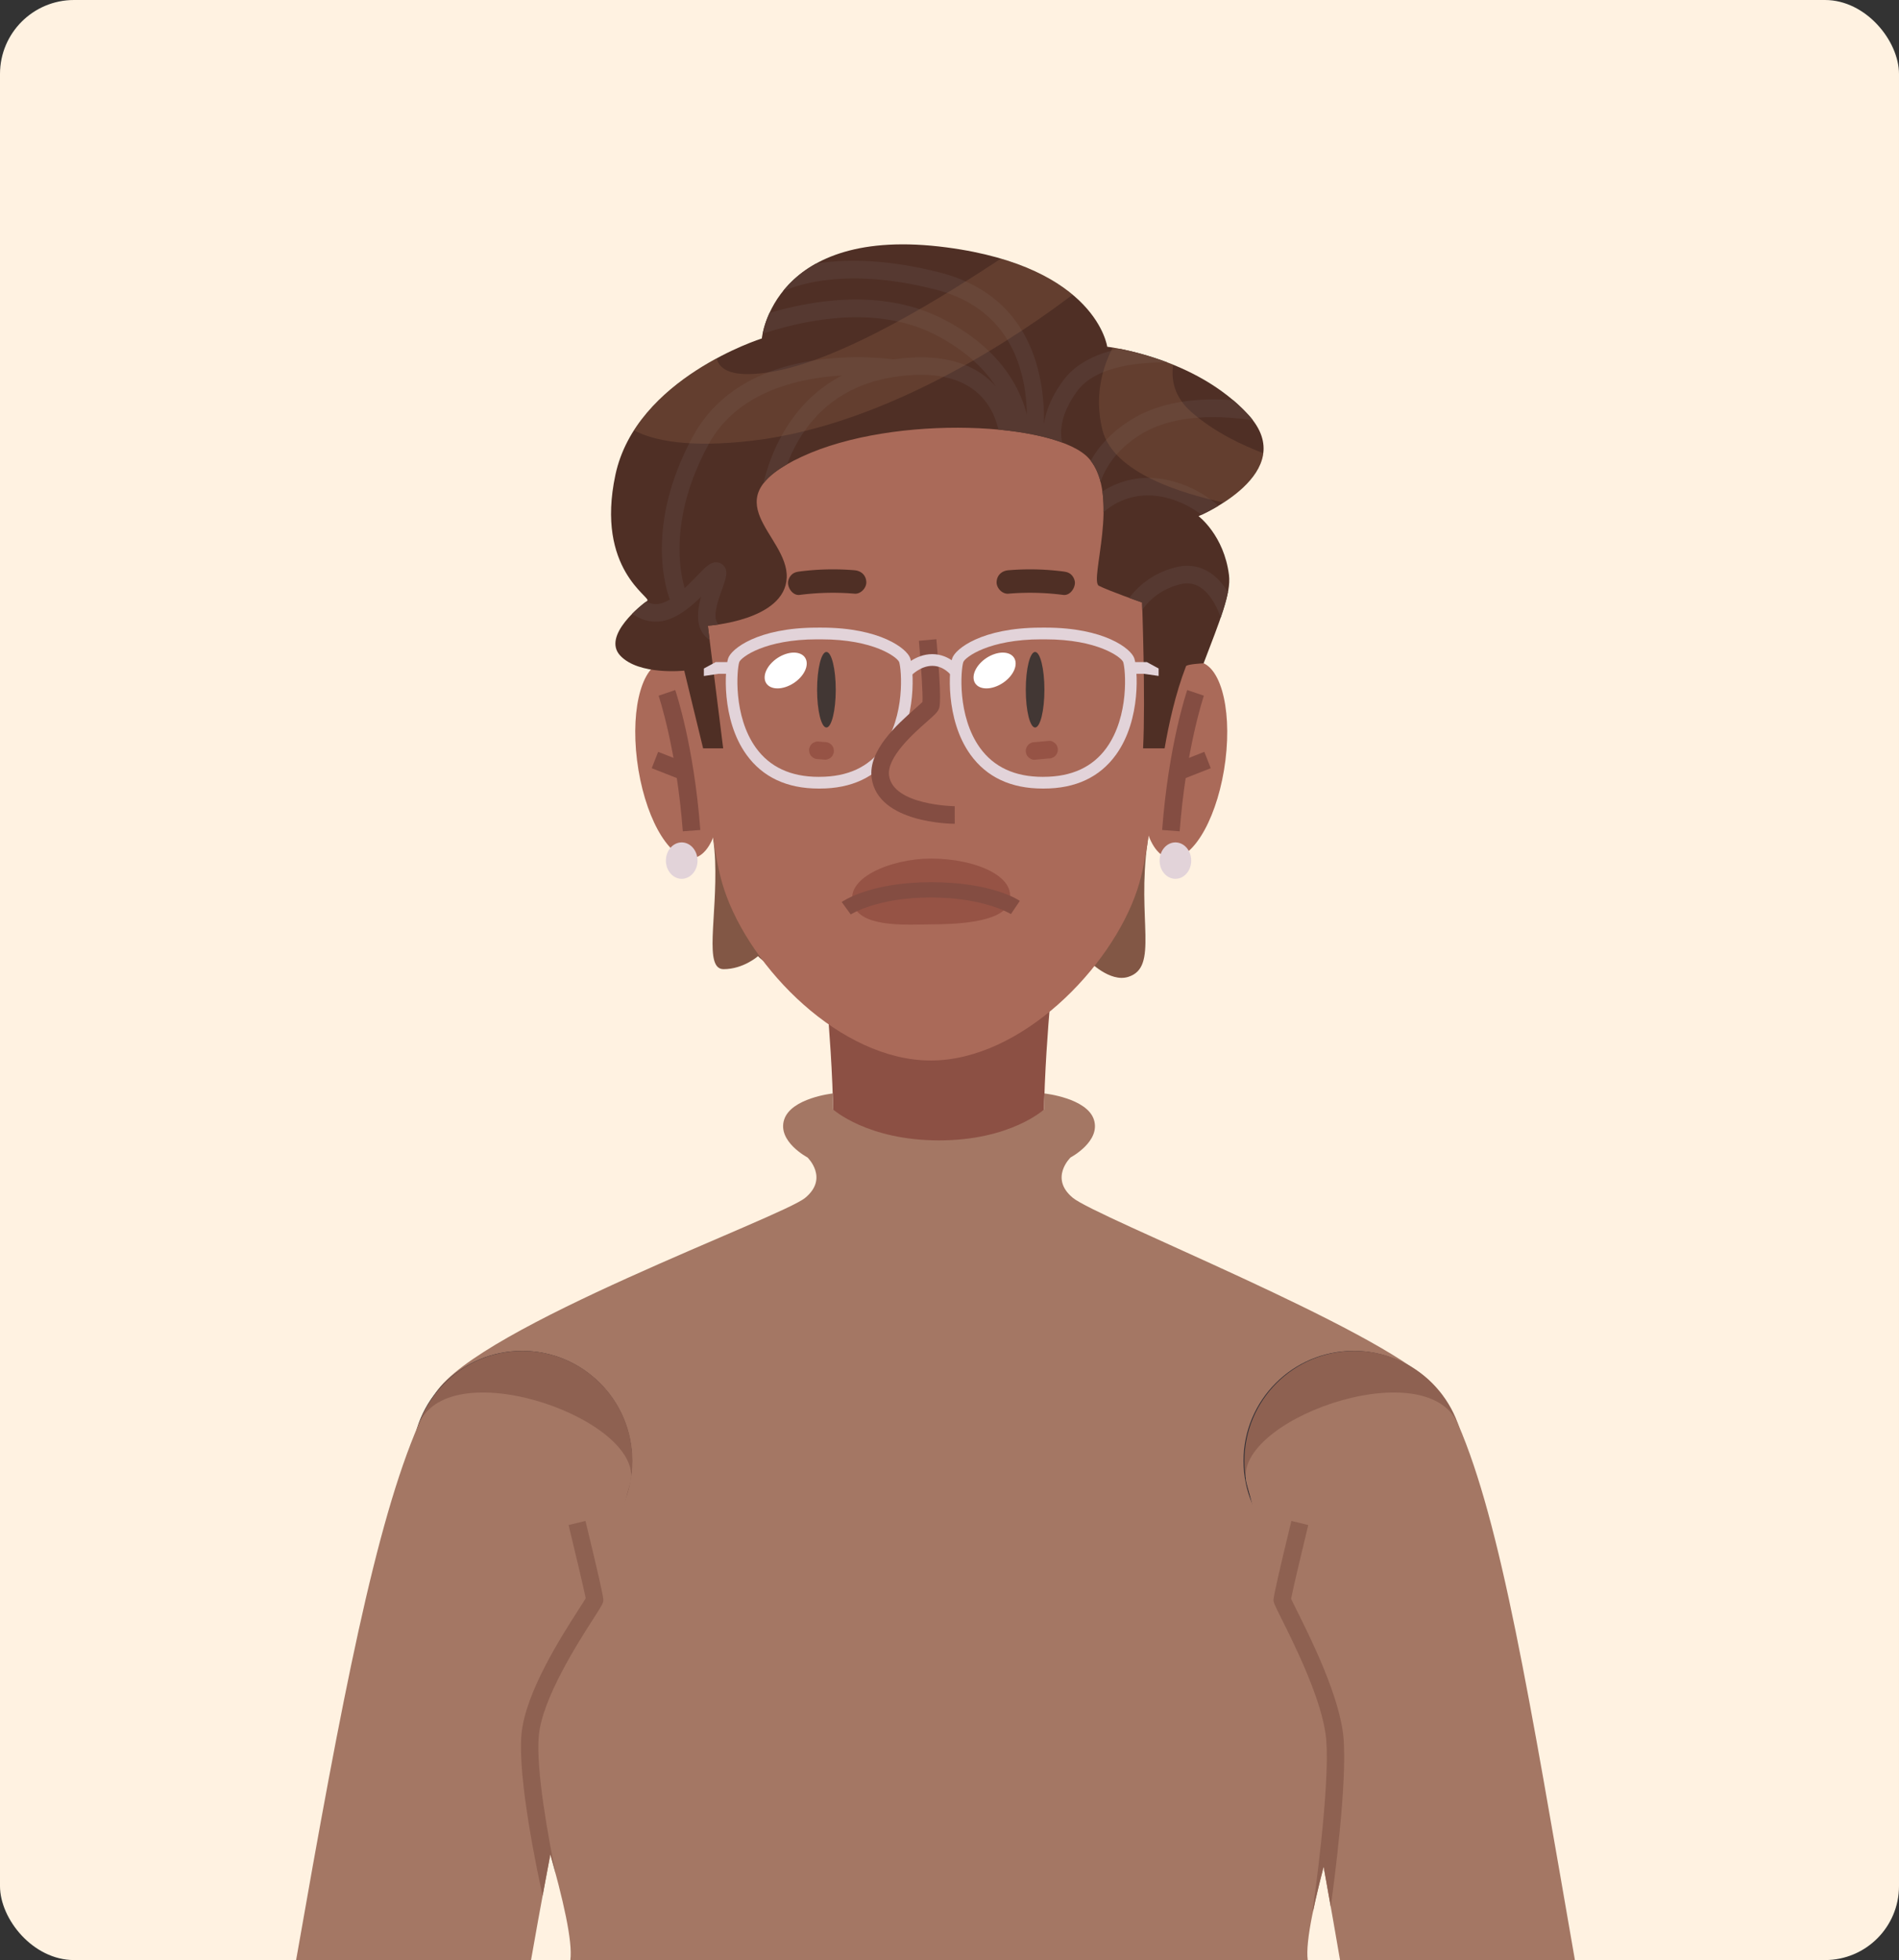 <svg xmlns="http://www.w3.org/2000/svg" viewBox="0 0 256.613 264.833">
  <rect x="0" y="0" width="256.613" height="264.833" fill="#333333" stroke="none"/>
  <rect width="256.613" height="264.833" fill="#fff2e1" rx="10" ry="10"/>
  <path fill="#8c5044" d="M141.95 161.952c-2.03-5.545 0-26.852 0-26.852h-30.238s2.029 21.307 0 26.852-18.535 11.422-18.535 11.422.504 12.131 13.039 20.727c8.94 6.13 20.615 6.207 20.615 6.207s11.674-.076 20.614-6.207c12.535-8.596 13.04-20.727 13.04-20.727s-16.507-5.877-18.536-11.422Z"/>
  <path fill="#a47764" d="M193.571 186.985c-7.635-7.615-45.364-22.479-48.593-25.138s-.31-5.46-.31-5.46 4.088-2.152 3.156-5.093-6.688-3.551-6.688-3.551l-.061 2.167s-4.52 4.173-14.183 4.173-14.308-4.173-14.308-4.173l-.061-2.167s-5.631.61-6.564 3.551c-.932 2.94 3.156 5.093 3.156 5.093s2.92 2.801-.31 5.46c-3.228 2.66-44.094 17.419-49.9 26.3-4.787 7.324 19.49 66.66 18.165 76.686h99.645c-1.33-10.145 23.053-71.668 16.856-77.848"/>
  <path fill="#2c2b33" d="M70.547 182.522c-8.208 0-14.862 6.655-14.862 14.864s6.654 14.862 14.862 14.862 14.863-6.654 14.863-14.862-6.654-14.864-14.863-14.864m112.359 0c-8.209 0-14.863 6.655-14.863 14.864s6.654 14.862 14.863 14.862 14.862-6.654 14.862-14.862-6.654-14.864-14.862-14.864"/>
  <path fill="#8e6151" d="M70.594 182.522c-8.209 0-14.863 6.655-14.863 14.864s6.654 14.862 14.863 14.862 14.863-6.654 14.863-14.862-6.655-14.864-14.863-14.864"/>
  <path fill="#a47764" d="M56.592 192.395c-5.846 13.49-10.367 36.95-16.578 72.438H71.76c4.967-28.433 12.064-60.352 13.329-64.165 2.822-8.511-24.148-18.309-28.497-8.273"/>
  <path fill="#8e6151" d="M183.02 182.522c-8.209 0-14.863 6.655-14.863 14.864s6.654 14.862 14.863 14.862 14.863-6.654 14.863-14.862-6.655-14.864-14.863-14.864"/>
  <path fill="#a47764" d="M168.525 200.668c1.264 3.813 7.682 35.732 12.556 64.165h31.738c-6.17-35.488-9.952-58.947-15.798-72.438-4.348-10.036-31.319-.238-28.496 8.273"/>
  <path fill="#8e6151" d="M76.834 206.055c1.008 4.154 2.106 8.818 2.314 9.895-.182.31-.552.886-.913 1.447-2.36 3.676-7.273 11.324-7.767 16.94-.526 5.976 2.14 18.582 2.854 21.809q.517-2.805 1.048-5.6.396 1.411.746 2.732c-.994-4.836-2.714-14.122-2.308-18.735.443-5.04 5.32-12.633 7.403-15.877 1.143-1.778 1.318-2.052 1.318-2.527 0-.465-.812-4.044-2.413-10.638zm98.42 11.575c-.316-.636-.642-1.289-.786-1.61.205-1.118 1.306-5.798 2.318-9.965l-2.282-.555c-1.601 6.594-2.413 10.174-2.413 10.639 0 .41.141.693 1.062 2.539 1.82 3.646 5.605 11.234 6.052 16.31.564 6.42-1.758 22.672-1.782 22.835l-.026.181.038.225c.369-1.78.853-3.796 1.429-6.002q.485 2.695.96 5.39c.409-2.932 2.256-16.743 1.72-22.835-.486-5.52-4.406-13.377-6.29-17.153Z"/>
  <path fill="#825745" d="M92.727 88.079c0 .328-1.324 2.591-1.324 2.591s4.944 17.882 5.232 25.61c.288 7.73-1.548 14.668 1.14 14.668s4.655-1.759 4.655-1.759 3.123 3.632 12.237 3.594c9.114-.037 13.007-3.921 13.007-3.921s-1.377 2.85 2.295 3.13 6.622-2.671 6.622-2.671.2 2.7 4.918 2.515c4.719-.184 5.573-2.057 5.573-2.057s2.86 3.005 5.376 2.214c4.183-1.315 1.142-7.752 2.606-18.172.936-6.67 4.725-24.198 4.725-24.198s-7.13-4.447-7.645-4.447-59.417 2.903-59.417 2.903"/>
  <path fill="#aa6a59" d="M125.774 51.804c-8.65 0-25.677 6.765-28.685 19.344-2.077 8.684-2.995 25.13-1.987 37.515.07.861.94 1.703 1.03 2.521.39 3.593.966 6.73 1.748 9.073 3.521 10.553 15.718 23.034 27.894 23.034s24.372-12.481 27.893-23.034c.739-2.214 1.294-5.136 1.682-8.48.079-.68.942-1.375 1.008-2.085 1.147-12.488.236-29.617-1.899-38.544-3.007-12.579-20.035-19.344-28.684-19.344"/>
  <path fill="#aa6a59" d="M89.993 89.405c-3.073.013-4.824 5.971-3.911 13.309s4.144 13.275 7.217 13.263 4.824-5.972 3.911-13.31-4.144-13.275-7.217-13.262"/>
  <path fill="#844d42" d="M89 94c.023.072 2.43 7.226 3.268 18.322l2.367-.179c-.86-11.395-3.286-18.607-3.39-18.909z"/>
  <path fill="#844d42" d="m88.069 103.796.868-2.21 4.027 1.582-.869 2.21z"/>
  <path fill="#aa6a59" d="M161.685 89.405c-3.074-.013-6.305 5.925-7.218 13.262s.839 13.297 3.912 13.31 6.304-5.925 7.217-13.263-.838-13.297-3.911-13.31"/>
  <path fill="#844d42" d="m157.043 112.143 2.367.179c.836-11.07 3.245-18.25 3.27-18.322l-2.248-.766c-.103.302-2.529 7.514-3.39 18.91Z"/>
  <path fill="#844d42" d="m158.715 103.169 4.026-1.583.868 2.209-4.026 1.583z"/>
  <path fill="#4f2f25" d="M149.62 46.852s-1.433-10.745-21.681-13.421c-23.562-3.114-24.992 12.3-24.992 12.3S85.953 51.067 83.16 64.162c-2.734 12.82 4.976 16.572 4.302 17.021-.673.449-6.167 4.712-3.644 7.405s8.643 2.026 8.643 2.026l2.55 10.495h2.712l-2.07-16.56s10.434-.673 10.658-6.508c.225-5.834-10.51-10.507 2.055-16.341 12.566-5.834 34.561-4.636 38.825.3s-.04 16.462 1.305 17.15c1.347.687 5.834 2.257 5.834 2.257s.482 13.016.136 19.702h2.91c.548-3.193 1.445-7.352 2.891-11.093.11-.284 2.378-.397 2.378-.397 2.17-5.698 3.738-9.45 3.43-11.916-.673-5.386-4.115-7.964-4.115-7.964s13.912-5.834 6.732-13.688c-7.181-7.853-19.074-9.2-19.074-9.2Z"/>
  <path fill="#563931" d="M143.628 51.47c-1.62 2.236-2.338 4.204-2.555 5.862.12-6.61-1.694-17.37-14.12-20.523-7.174-1.821-12.664-1.836-16.68-1.191-1.964 1.087-3.408 2.398-4.464 3.716 3.375-1.413 9.982-2.91 20.56-.224 10.24 2.599 12.288 11.001 12.394 16.911-1.053-4.06-3.906-9.008-11.07-12.784-7.823-4.124-16.943-2.935-23.709-.956a13 13 0 0 0-.933 2.81c6.479-2.114 15.848-3.807 23.535.246 3.948 2.081 6.432 4.507 7.98 6.878-.305-.342-.63-.678-1.002-.997-2.981-2.566-7.304-3.454-12.841-2.657-2.006-.277-20.138-2.389-27.075 10.379-6.29 11.576-3.869 20.054-3.132 22.065-.562.329-1.124.556-1.662.603-.546.048-1.06-.085-1.537-.32-.356.26-1.112.86-1.886 1.643 1.01.701 2.225 1.168 3.632 1.042 2.133-.188 4.126-1.828 5.676-3.343-.574 2.04-.832 4.506 1.155 5.842l-.24-1.922s.57-.038 1.443-.168c-.83-.836-.248-2.751.493-4.818.53-1.477.88-2.454.144-3.19-.259-.259-.577-.388-.974-.397-.81.007-1.407.625-2.597 1.856a39 39 0 0 1-1.648 1.633c-.734-2.563-1.992-9.8 3.219-19.392 3.88-7.143 12.114-8.99 18.03-9.335-7.119 3.72-9.704 10.75-10.612 14.595.641-.85 1.671-1.714 3.218-2.604 1.72-4.542 5.64-10.462 14.512-11.8 4.905-.739 8.644-.042 11.113 2.07 1.815 1.552 2.592 3.597 2.927 5.047 2.221.208 4.28.539 6.075.982.003-.056.009-.106.012-.163.003.06.015.112.02.17q1.37.343 2.515.769c-.357-1.488-.245-3.835 2.006-6.941 2.332-3.216 7.805-3.93 12.18-3.899a39.7 39.7 0 0 0-6.457-1.842c-3.053.65-5.903 1.944-7.645 4.348Zm23.012 2.609c-4.207-.325-9.433-.01-13.61 2.524-2.825 1.713-4.567 3.724-5.637 5.656.63.817 1.054 1.789 1.323 2.851.717-2.058 2.265-4.488 5.545-6.477 4.608-2.794 10.948-2.472 15.052-1.839a11 11 0 0 0-.62-.742 23 23 0 0 0-2.053-1.973m-3.289 23.201c-1.386-.843-2.936-1.045-4.607-.599-3.045.813-4.965 2.53-6.145 4.106.979.357 1.733.621 1.733.621l.033.981c.91-1.276 2.454-2.737 4.99-3.414 1.033-.277 1.936-.168 2.757.33 1.498.908 2.395 2.86 2.845 4.13.444-1.296.78-2.44.973-3.44-.64-1.036-1.475-2.044-2.579-2.715m-14.384-10.877c.127.904.171 1.846.158 2.793 1.53-1.323 4.573-3.104 9.006-1.802a13 13 0 0 1 4.23 2.166c.47-.218 1.31-.634 2.29-1.22-1.534-1.328-3.458-2.52-5.851-3.224-4.348-1.276-7.67-.097-9.833 1.287"/>
  <path fill="#996a4a" d="M103.797 50.316c-4.75.712-6.563-.298-6.956-1.896-3.709 2-8.264 5.178-11.168 9.725 2.59 1.375 7.332 2.41 16.012 1.397 18.704-2.184 36.835-14.83 43.254-19.727-2.128-1.78-5.217-3.552-9.684-4.868-6.991 4.581-21.417 13.863-31.458 15.369m54.736-1.035c-3.593-1.462-6.771-2.093-8.163-2.32-1.333 2.535-2.56 6.47-1.403 11.117 1.458 5.853 10.9 8.663 16.395 9.818 2.304-1.492 4.983-3.812 5.34-6.664-2.737-1.05-6.523-2.778-9.698-5.551-2.335-2.04-2.774-4.361-2.47-6.4" opacity=".27"/>
  <path fill="#423734" d="M111.674 88.088c-.696 0-1.26 2.285-1.26 5.104s.564 5.104 1.26 5.104 1.262-2.286 1.262-5.104-.565-5.104-1.262-5.104m28.199 0c-.695 0-1.258 2.285-1.258 5.104s.563 5.104 1.258 5.104 1.259-2.286 1.259-5.104-.564-5.104-1.259-5.104"/>
  <path fill="#4f2f25" d="M115.482 77.05a35 35 0 0 0-7.414.165c-.437.057-.795.14-1.12.464-.274.274-.48.724-.463 1.119.034.766.703 1.696 1.583 1.582a35 35 0 0 1 7.414-.164c.827.07 1.619-.778 1.583-1.582-.041-.918-.697-1.508-1.583-1.583m28.188.164a35 35 0 0 0-7.414-.164c-.886.075-1.542.665-1.583 1.583-.036.804.756 1.652 1.583 1.582a35 35 0 0 1 7.415.165c.879.113 1.548-.817 1.582-1.583.018-.395-.189-.845-.463-1.12-.325-.324-.683-.406-1.12-.463"/>
  <path fill="#965345" d="m112.336 100.614-.24-.186a1.2 1.2 0 0 0-.6-.162l-.978-.075a.9.9 0 0 0-.458.102.9.9 0 0 0-.382.245.9.9 0 0 0-.245.383.9.9 0 0 0-.102.457l.042.316q.084.3.305.523l.24.186q.278.16.6.162l.979.076a.9.9 0 0 0 .457-.103.9.9 0 0 0 .382-.245.9.9 0 0 0 .245-.382.9.9 0 0 0 .102-.457l-.042-.316a1.2 1.2 0 0 0-.305-.524m29.424-.511-1.958.174a.9.9 0 0 0-.457.102.9.9 0 0 0-.382.246c-.206.205-.36.543-.348.84.014.306.115.624.348.838.22.202.53.375.84.348l1.956-.174a.9.9 0 0 0 .457-.102.9.9 0 0 0 .382-.245c.206-.206.361-.544.348-.84-.014-.307-.114-.625-.348-.839-.22-.202-.529-.375-.839-.348Z"/>
  <path fill="#e2d3d9" d="M92.12 113.821c-1.18 0-2.137 1.101-2.137 2.46s.957 2.46 2.137 2.46 2.136-1.102 2.136-2.46-.957-2.46-2.136-2.46m66.715 0c-1.18 0-2.136 1.101-2.136 2.46s.956 2.46 2.136 2.46 2.136-1.102 2.136-2.46-.956-2.46-2.136-2.46M111.012 84.8H111l-.715.003c-7.864.024-11.454 2.849-11.885 4.141-.445 1.336-.974 8.25 2.467 13.025 2.188 3.037 5.469 4.576 9.749 4.576h.173c4.279 0 7.558-1.539 9.747-4.575 3.44-4.774 2.913-11.69 2.467-13.026-.433-1.299-4.053-4.143-11.99-4.143Zm8.239 16.244c-1.872 2.598-4.715 3.916-8.506 3.916h-.012l-.119.003c-3.742 0-6.59-1.32-8.464-3.92-3.093-4.291-2.59-10.576-2.251-11.593.28-.677 3.476-3.067 10.524-3.067h.011l.564.002h.019c7.004 0 10.2 2.384 10.485 3.064.341 1.034.838 7.31-2.251 11.595M141.285 84.8h-.013l-.724.003c-7.857.026-11.444 2.849-11.875 4.141-.446 1.336-.974 8.252 2.467 13.026 2.189 3.036 5.468 4.575 9.748 4.575h.173c4.28 0 7.559-1.539 9.747-4.575 3.441-4.774 2.913-11.69 2.468-13.026-.433-1.299-4.053-4.143-11.99-4.143Zm8.24 16.244c-1.873 2.598-4.716 3.916-8.507 3.916h-.012l-.118.003c-3.742 0-6.59-1.319-8.464-3.919-3.09-4.286-2.592-10.56-2.251-11.595.285-.68 3.483-3.066 10.524-3.066h.01l.565.002h.018c7.01 0 10.207 2.389 10.484 3.06.341 1.023.843 7.308-2.25 11.6Z"/>
  <path fill="#844d42" d="M120.139 104.79c-.337-2.468 3.337-5.713 5.102-7.272 1.035-.913 1.463-1.292 1.645-1.78.099-.264.4-1.071-.353-9.372l-2.364.214c.3 3.317.556 7.249.483 8.264-.204.207-.63.583-.983.895-2.39 2.111-6.39 5.645-5.883 9.371.834 6.125 10.803 6.195 11.227 6.195l.001-2.374c-.083 0-8.328-.126-8.875-4.14"/>
  <path fill="#e2d3d9" d="M125.977 88.384c-2.357 0-3.998 1.808-4.066 1.884l1.179 1.057c.012-.014 1.25-1.359 2.887-1.359 1.582 0 2.519 1.243 2.555 1.292l1.284-.925c-.057-.08-1.432-1.95-3.84-1.95Zm-30.863 1.943v1.01l2.002-.296h1.837v-1.582h-2.239zm57.625-.868v1.582h1.837l1.989.288V90.32l-1.587-.861z"/>
  <path fill="#fff" d="M106.166 88.367c-1.571.52-2.843 1.94-2.841 3.17s1.277 1.805 2.848 1.284c1.572-.52 2.844-1.94 2.842-3.17s-1.278-1.805-2.849-1.284m28.231 0c-1.571.52-2.844 1.94-2.841 3.17s1.277 1.805 2.848 1.284c1.572-.52 2.844-1.94 2.842-3.17-.003-1.23-1.278-1.805-2.85-1.284"/>
  <path fill="#965345" d="M125.774 116.005c-5.359 0-12.035 2.709-10.364 6.48 1.302 2.94 7.615 2.411 10.364 2.411 3.25 0 9.416-.242 10.471-2.708 1.563-3.653-4.324-6.184-10.471-6.184"/>
  <path fill="#844d42" d="m113.74 121.876 1.222 1.682s3.51-2.295 10.812-2.295c7.239 0 10.815 2.23 10.833 2.244l1.201-1.78c-.141-.113-3.747-2.53-11.98-2.53-8.201 0-11.926 2.56-12.089 2.679"/>
</svg>
